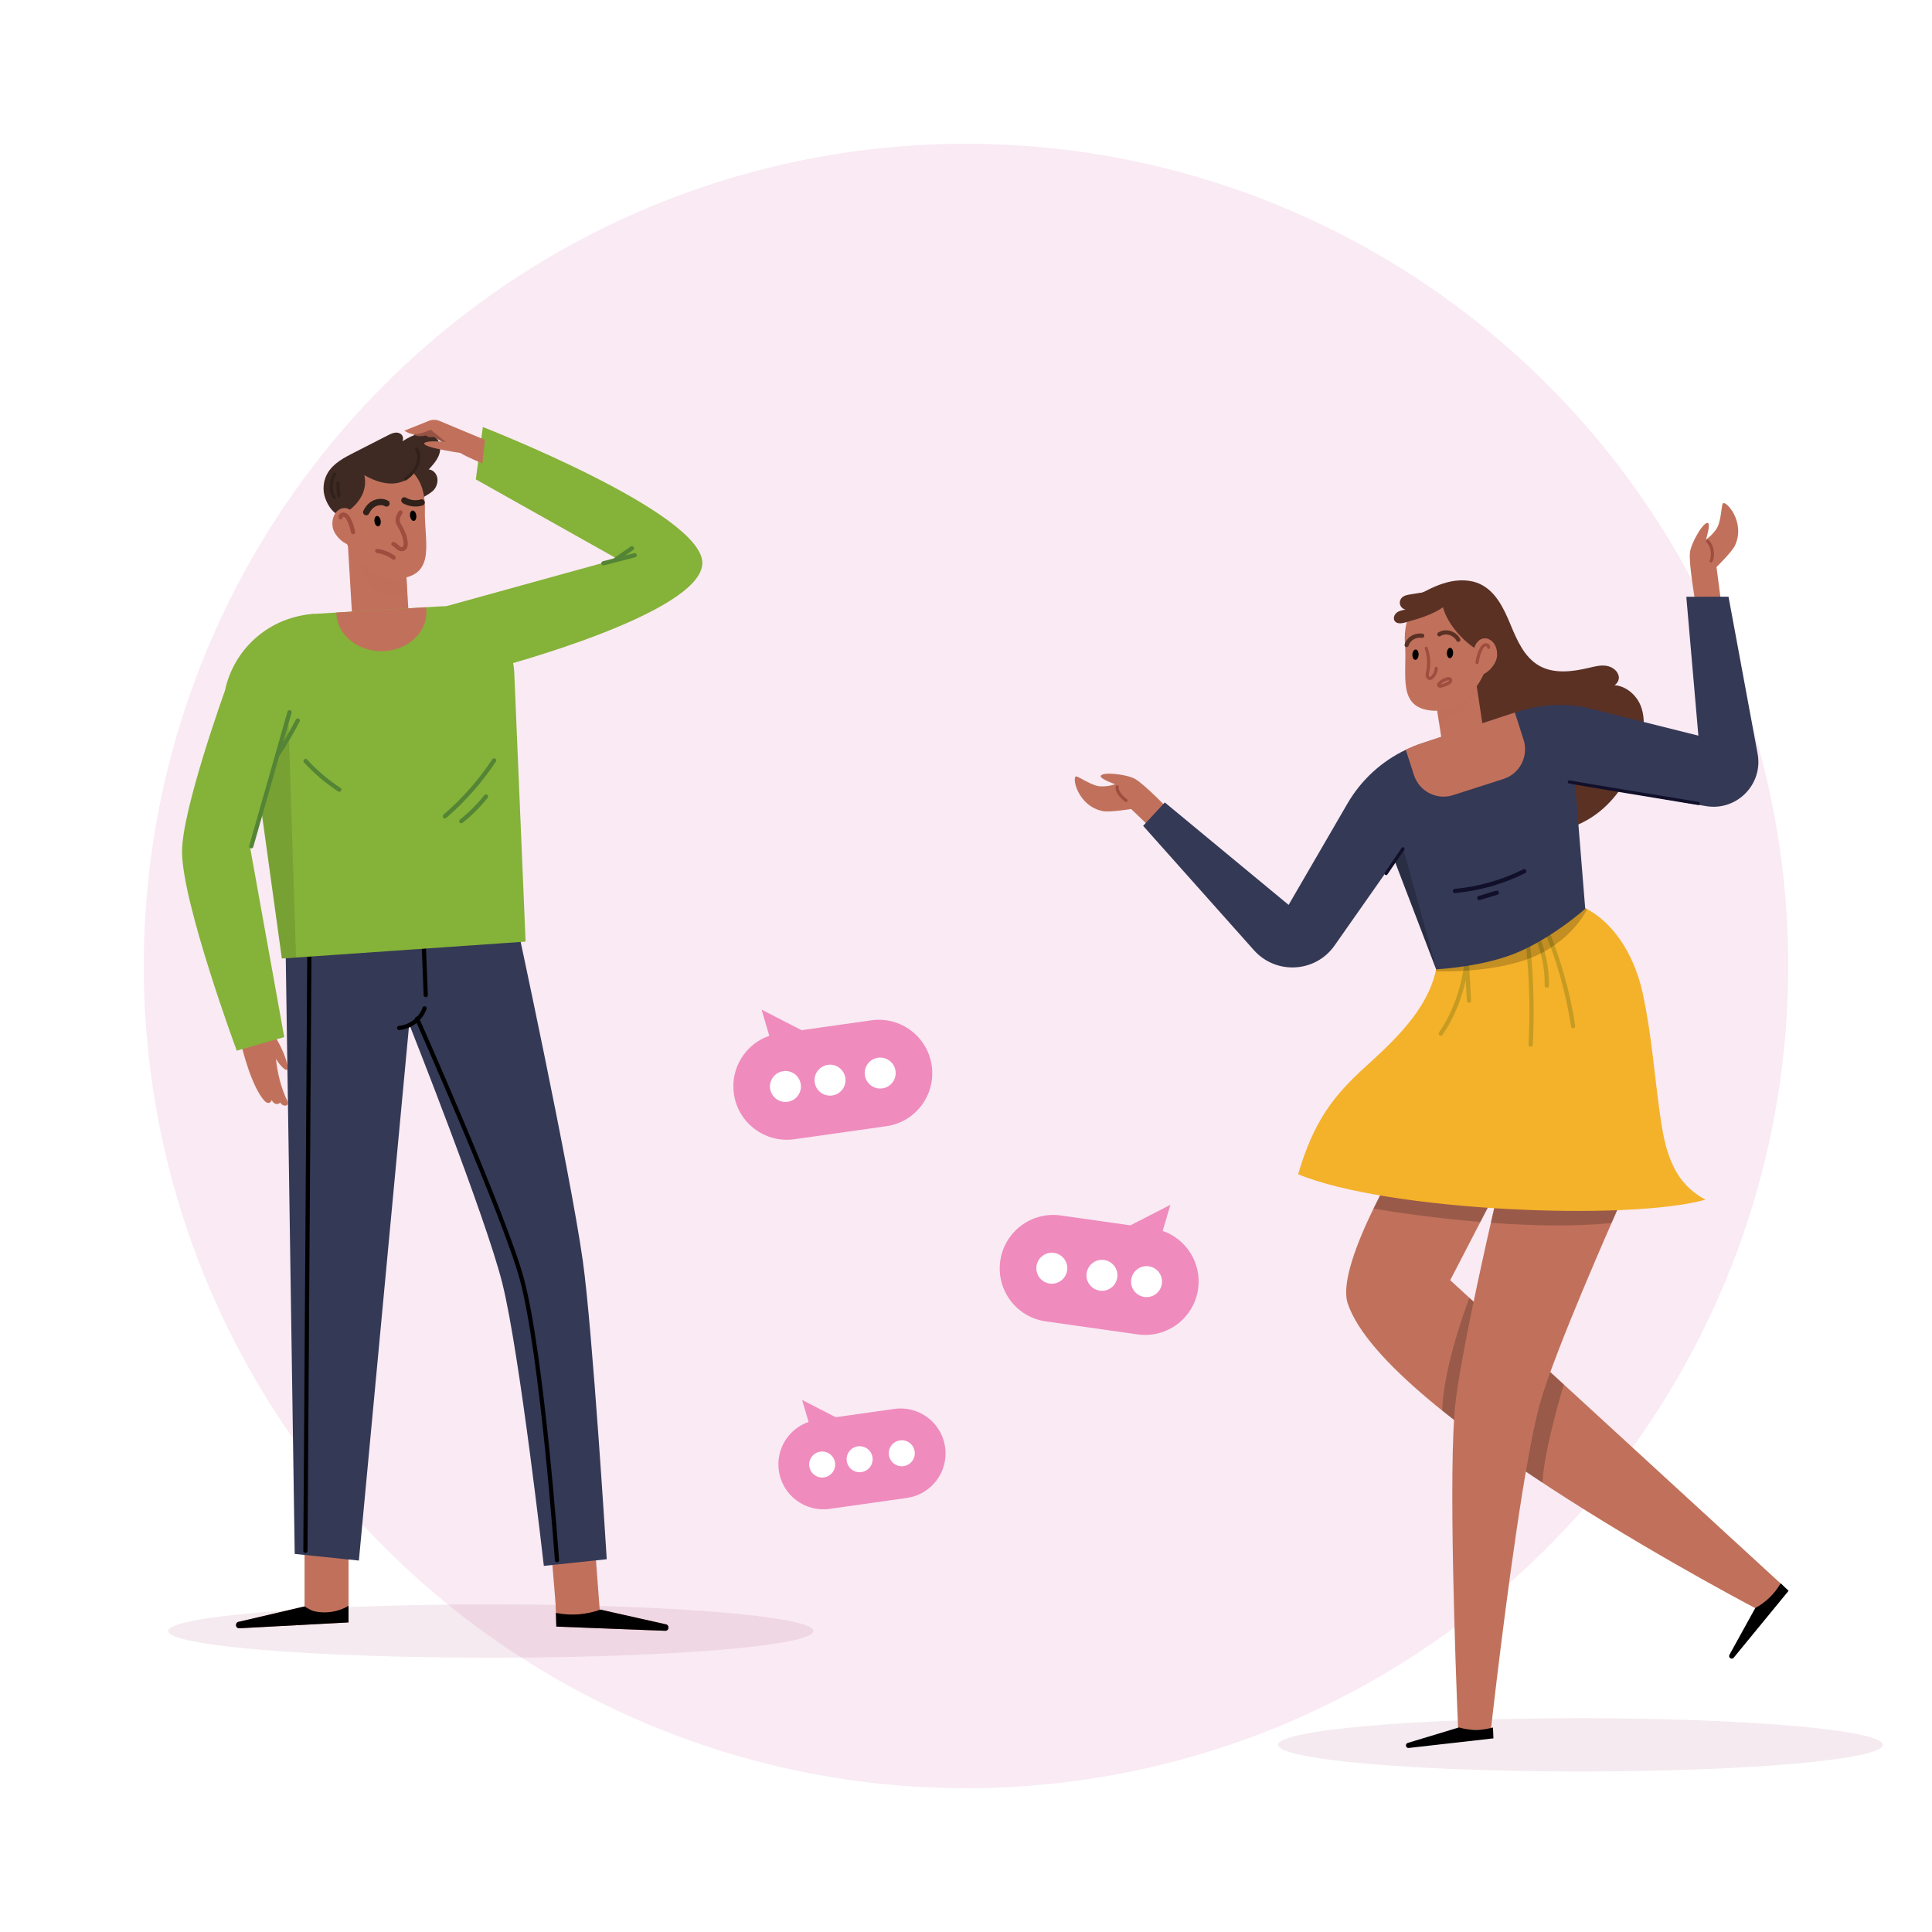 <?xml version="1.0" encoding="utf-8"?>
<!-- Generator: Adobe Illustrator 27.5.0, SVG Export Plug-In . SVG Version: 6.00 Build 0)  -->
<svg version="1.1" xmlns="http://www.w3.org/2000/svg" xmlns:xlink="http://www.w3.org/1999/xlink" x="0px" y="0px"
	 viewBox="0 0 500 500" style="enable-background:new 0 0 500 500;" xml:space="preserve">
<g id="BACKGROUND">
	<rect style="fill:#FFFFFF;" width="500" height="500"/>
	<circle style="fill:#F9EAF3;" cx="250" cy="250" r="212.79"/>
</g>
<g id="OBJECTS">
	<g>
		<g>
			<path style="fill:#EF8BBD;" d="M241.133,275.819L241.133,275.819c-1.072-7.567-8.075-12.833-15.642-11.761l-18.043,2.555
				l-10.336-5.309l1.981,6.757c-6.13,2.123-10.104,8.345-9.16,15.009l0,0c1.072,7.567,8.075,12.833,15.642,11.762l23.798-3.37
				C236.939,290.389,242.205,283.386,241.133,275.819z"/>
			<g>
				<path style="fill:#FFFFFF;" d="M199.307,281.742c0.31,2.19,2.337,3.715,4.528,3.405c2.19-0.31,3.715-2.337,3.405-4.528
					c-0.31-2.19-2.337-3.715-4.528-3.405C200.521,277.524,198.997,279.551,199.307,281.742z"/>
				<path style="fill:#FFFFFF;" d="M210.845,280.108c0.31,2.19,2.337,3.715,4.528,3.405c2.19-0.31,3.715-2.337,3.405-4.528
					c-0.31-2.19-2.337-3.715-4.528-3.405S210.535,277.917,210.845,280.108z"/>
				<path style="fill:#FFFFFF;" d="M223.826,278.27c0.31,2.191,2.337,3.715,4.528,3.405c2.191-0.31,3.715-2.337,3.405-4.528
					s-2.337-3.715-4.528-3.405C225.04,274.052,223.516,276.079,223.826,278.27z"/>
			</g>
		</g>
		<g>
			<path style="fill:#EF8BBD;" d="M244.594,374.514L244.594,374.514c-0.901-6.36-6.786-10.785-13.146-9.885l-15.164,2.147
				l-8.687-4.462l1.665,5.679c-5.152,1.784-8.492,7.013-7.699,12.614v0c0.901,6.36,6.786,10.785,13.146,9.885l20-2.832
				C241.069,386.759,245.495,380.873,244.594,374.514z"/>
			<g>
				<path style="fill:#FFFFFF;" d="M209.442,379.491c0.261,1.841,1.964,3.122,3.805,2.861c1.841-0.261,3.122-1.964,2.861-3.805
					s-1.964-3.122-3.805-2.861C210.463,375.947,209.181,377.65,209.442,379.491z"/>
				<path style="fill:#FFFFFF;" d="M219.139,378.118c0.261,1.841,1.964,3.122,3.805,2.861c1.841-0.261,3.122-1.965,2.861-3.806
					s-1.964-3.122-3.805-2.861C220.16,374.573,218.879,376.277,219.139,378.118z"/>
				<path style="fill:#FFFFFF;" d="M230.049,376.573c0.261,1.841,1.965,3.122,3.805,2.861c1.841-0.261,3.122-1.964,2.861-3.805
					c-0.261-1.841-1.964-3.122-3.805-2.861C231.069,373.029,229.788,374.732,230.049,376.573z"/>
			</g>
		</g>
		<g>
			<path style="fill:#EF8BBD;" d="M258.867,326.324L258.867,326.324c1.072-7.567,8.075-12.833,15.642-11.762l18.043,2.555
				l10.336-5.309l-1.981,6.757c6.13,2.123,10.104,8.345,9.16,15.009v0c-1.072,7.567-8.075,12.833-15.642,11.761l-23.798-3.37
				C263.061,340.895,257.795,333.892,258.867,326.324z"/>
			<g>
				<path style="fill:#FFFFFF;" d="M300.693,332.247c-0.31,2.191-2.337,3.715-4.528,3.405c-2.191-0.31-3.715-2.337-3.405-4.528
					c0.31-2.191,2.337-3.715,4.528-3.405C299.479,328.029,301.003,330.057,300.693,332.247z"/>
				<path style="fill:#FFFFFF;" d="M289.155,330.613c-0.31,2.19-2.337,3.715-4.528,3.405c-2.191-0.31-3.715-2.337-3.405-4.528
					c0.31-2.191,2.337-3.715,4.528-3.405S289.465,328.423,289.155,330.613z"/>
				<path style="fill:#FFFFFF;" d="M276.174,328.775c-0.31,2.191-2.337,3.715-4.528,3.405c-2.19-0.31-3.715-2.337-3.405-4.528
					c0.31-2.19,2.337-3.715,4.528-3.405C274.96,324.557,276.484,326.585,276.174,328.775z"/>
			</g>
		</g>
	</g>
	<g>
		<path style="fill:#5B3124;" d="M366.337,154.324c2.617-1.417,5.266-2.847,8.143-3.607c2.878-0.76,6.052-0.797,8.724,0.513
			c3.955,1.939,6.008,6.3,7.698,10.367c1.69,4.068,3.563,8.46,7.38,10.657c3.845,2.213,8.654,1.598,12.969,0.57
			c1.482-0.353,3.006-0.75,4.51-0.509c1.504,0.241,2.996,1.316,3.185,2.827c0.188,1.512-1.532,3.063-2.877,2.348
			c3.533-0.891,7.229,1.788,8.551,5.184c1.322,3.396,0.781,7.23-0.224,10.733c-1.718,5.987-4.817,11.68-9.473,15.818
			c-4.655,4.138-10.955,6.593-17.151,5.95c-6.195-0.644-12.105-4.644-14.368-10.448c-2.063-5.291-1.035-11.272-2.194-16.83
			C378.854,176.589,367.81,168.274,366.337,154.324z"/>
		<path style="opacity:0.1;fill:#912C5A;" d="M487.281,451.564c0,3.808-35.032,6.896-78.246,6.896
			c-43.214,0-78.245-3.087-78.245-6.896c0-3.808,35.032-6.896,78.245-6.896C452.249,444.668,487.281,447.756,487.281,451.564z"/>
		<path style="fill:#C1715B;" d="M438.557,154.641c0,0-1.491-8.696-1.207-11.597c0.25-2.557,3.795-8.598,4.767-7.604
			c0.515,0.527-0.596,4.178-0.596,4.178s1.53-0.976,2.718-2.778c1.216-1.844,1.238-6.022,1.617-6.533
			c0.722-0.975,6.019,4.794,3.143,10.897c-0.769,1.632-4.767,5.542-4.767,5.542l1.073,8.237L438.557,154.641z"/>
		<path style="fill:#C1715B;" d="M364.937,295.528c0,0-19.597,31.452-16.144,41.804c9.733,29.184,107.258,79.804,107.258,79.804
			l5.356-6.799l-86.092-79.022l14.818-28.6L364.937,295.528z"/>
		<path style="opacity:0.2;" d="M378.517,369.177l7.48-28.057l-5.72-5.25c-1.599,4.235-6.682,18.47-7.049,29.175
			C374.941,366.422,376.707,367.801,378.517,369.177z"/>
		<path style="opacity:0.2;" d="M398.144,352.27l-7.126,25.941c2.694,1.86,5.424,3.699,8.166,5.506
			c0.418-7.388,3.664-19.141,5.546-25.402L398.144,352.27z"/>
		<path style="fill:#C1715B;" d="M422.88,303.415c0,0-11.952,26.403-19.391,45.645c-1.193,3.076-2.27,5.969-3.164,8.544
			c-0.786,2.276-1.43,4.302-1.89,5.983c-0.969,3.564-1.992,8.51-3.015,14.235c-0.495,2.751-0.989,5.678-1.477,8.713
			c-4.228,26.322-8.096,61.099-8.096,61.099l-8.476,0.115c0,0-2.29-52.217-1.24-76.912v-0.007c0.102-2.493,0.244-4.709,0.42-6.558
			c0.027-0.264,0.054-0.542,0.088-0.827c0.623-5.705,2.297-14.709,4.234-24.154c0.413-2.039,0.847-4.099,1.281-6.152
			c3.564-16.762,7.453-32.975,7.453-32.975L422.88,303.415z"/>
		<path style="opacity:0.2;" d="M355.444,312.811c6.121,1.001,16.302,2.487,27.678,3.436l5.879-11.347l-28.724-1.361
			C358.775,306.25,357.079,309.444,355.444,312.811z"/>
		<path style="opacity:0.2;" d="M388.492,304.875c-0.677,2.89-1.613,6.923-2.669,11.585c10.319,0.767,21.402,1.031,31.238,0.07
			c1.85-4.23,3.419-7.76,4.46-10.09L388.492,304.875z"/>
		<path style="fill:#C1715B;" d="M302.457,209.472c0,0-6.122-6.353-8.628-7.843c-2.208-1.314-9.175-2.037-8.95-0.665
			c0.119,0.727,3.719,1.995,3.719,1.995s-1.693,0.654-3.849,0.544c-2.206-0.113-5.585-2.57-6.22-2.568
			c-1.213,0.004,0.296,7.689,6.916,8.989c1.77,0.347,7.289-0.556,7.289-0.556l6,5.745L302.457,209.472z"/>
		<path style="fill:#F4B12A;" d="M441.376,310.475c-19.818,5.583-82.346,3.001-105.422-6.585
			c4.024-13.645,9.038-20.197,17.311-27.711c7.737-7.019,15.996-14.797,18.3-24.818c0.068-0.298,0.129-0.596,0.183-0.894
			c0.081-0.406,0.149-0.82,0.21-1.233c5.854-2.737,28.863-13.164,36.058-15.19c0.488,0.183,0.969,0.379,1.436,0.596
			c0.434,0.197,0.86,0.407,1.28,0.637c7.907,4.275,12.677,13.368,14.526,22.331c2.073,9.939,2.758,18.91,4.099,28.998
			C430.691,296.667,432.27,305.624,441.376,310.475z"/>
		<g>
			
				<path style="fill:none;stroke:#C69B22;stroke-width:1.091;stroke-linecap:round;stroke-linejoin:round;stroke-miterlimit:10;" d="
				M372.865,267.494c3.935-5.64,6.003-12.559,6.741-18.628c0.192,3.371,0.383,6.742,0.575,10.112"/>
			
				<path style="fill:none;stroke:#C69B22;stroke-width:1.091;stroke-linecap:round;stroke-linejoin:round;stroke-miterlimit:10;" d="
				M395.373,243.796c0.974,8.81,1.229,17.699,0.763,26.55"/>
			
				<path style="fill:none;stroke:#C69B22;stroke-width:1.091;stroke-linecap:round;stroke-linejoin:round;stroke-miterlimit:10;" d="
				M399.983,240.191c3.409,8.12,5.813,16.661,7.139,25.367"/>
			
				<path style="fill:none;stroke:#C69B22;stroke-width:1.091;stroke-linecap:round;stroke-linejoin:round;stroke-miterlimit:10;" d="
				M397.201,241.054c2.111,4.344,3.188,9.187,3.115,14.016"/>
		</g>
		<path style="opacity:0.2;" d="M410.731,235.277c-1.158,2.303-4.133,6.931-10.644,10.745c-9.106,5.332-23.537,5.468-28.524,5.339
			c0.068-0.298,0.129-0.596,0.183-0.894l37.704-15.827C409.885,234.836,410.311,235.046,410.731,235.277z"/>
		<g>
			<path style="fill:#343956;" d="M441.518,208.622l-33.883-5.773l2.622,32.338c0,0-7.819,7.012-16.979,11.064
				c-8.747,3.869-20.441,4.539-21.525,4.594c-0.02,0.007-0.04,0.007-0.054,0.007c-0.02,0-0.027,0-0.027,0l-0.115-0.305
				l-10.61-27.731l-0.074-0.196l-15.475,22.06c-4.939,7.06-15.143,7.656-20.895,1.213l-28.659-32.169l5.603-6.057l32.047,26.518
				l15.217-26.207c3.53-6.077,8.801-10.942,15.095-13.923c1.335-0.623,2.69-1.172,4.099-1.646l24.133-7.968l0.786-0.257
				c5.603-1.836,11.565-2.222,17.338-1.145l29.377,7.344l-3.123-35.936l10.922-0.027l7.534,40.658
				C456.329,202.998,449.459,209.957,441.518,208.622z"/>
		</g>
		<path d="M364.53,452.378l21.97-2.491l-0.118-2.807c-0.086,0.006-0.171,0.03-0.255,0.053c-2.897,0.781-5.668,0.75-8.562-0.076
			l-0.067,0.022l-13.082,3.959C363.614,451.184,363.701,452.387,364.53,452.378z"/>
		<path d="M448.64,429.062l14.249-17.369l-2.044-1.928c-0.057,0.064-0.101,0.14-0.146,0.216c-1.529,2.582-3.791,4.743-6.439,6.172
			l-0.033,0.063l-6.604,11.967C447.15,428.846,448.053,429.647,448.64,429.062z"/>
		<path style="fill:none;stroke:#110F29;stroke-width:0.818;stroke-linecap:round;stroke-linejoin:round;stroke-miterlimit:10;" d="
			M439.5,207.928c-8.123-1.346-30.398-4.973-33.363-5.565"/>
		<polygon style="opacity:0.2;" points="371.835,251.09 371.699,250.805 371.557,250.501 360.947,222.77 363.217,219.802 
			371.754,250.799 		"/>
		
			<line style="fill:none;stroke:#110F29;stroke-width:0.818;stroke-linecap:round;stroke-linejoin:round;stroke-miterlimit:10;" x1="363.091" y1="219.661" x2="358.722" y2="226.074"/>
		
			<path style="fill:none;stroke:#110F29;stroke-width:1.091;stroke-linecap:round;stroke-linejoin:round;stroke-miterlimit:10;" d="
			M376.546,230.58c6.219-0.575,12.329-2.314,17.92-5.099"/>
		
			<path style="fill:none;stroke:#110F29;stroke-width:1.091;stroke-linecap:round;stroke-linejoin:round;stroke-miterlimit:10;" d="
			M382.837,232.401c1.506-0.457,3.012-0.915,4.519-1.372"/>
		<path style="fill:none;stroke:#9E4D3F;stroke-width:0.818;stroke-linecap:round;stroke-linejoin:round;stroke-miterlimit:10;" d="
			M289.137,203.628c-0.269,1.132,1.131,2.691,2.288,3.528"/>
		<path style="fill:none;stroke:#9E4D3F;stroke-width:0.818;stroke-linecap:round;stroke-linejoin:round;stroke-miterlimit:10;" d="
			M441.933,140.069c1.649,1.667,1.324,4.464,0.891,5.076"/>
		<g>
			<path style="fill:#C1715B;" d="M394.304,191.455l-2.265-7.059l-8.415,2.777l-2.034-13.429l-10.992,7.136l1.152,1.763l0.066,0.379
				l0.559,3.697l0.243,1.588l0.356,2.381l-5.068,1.673c-1.407,0.477-2.766,1.025-4.102,1.645l2.122,6.558
				c1.359,4.245,5.89,6.581,10.111,5.222l13.068-4.197C393.326,200.231,395.663,195.7,394.304,191.455z"/>
			<path style="opacity:0.5;fill:#C1715B;" d="M381.699,177.034c0,0,0.218,4.549-3.607,7.43c-1.865,1.426-4.077,2.105-5.717,2.255
				l-0.559-3.697l0.086-0.195L381.699,177.034z"/>
		</g>
		<path style="fill:#C1715B;" d="M385.269,169.275c0.512-7.971-4.565-14.786-11.34-15.221c-6.775-0.436-10.927,4.602-10.322,12.624
			c0.6,7.965-2.142,16.467,7.04,17.234C377.412,184.477,384.757,177.246,385.269,169.275z"/>
		<path d="M376.066,169.03c0.029-0.74-0.308-1.354-0.752-1.371c-0.444-0.017-0.827,0.569-0.856,1.309
			c-0.029,0.74,0.308,1.354,0.752,1.371C375.654,170.356,376.037,169.77,376.066,169.03z"/>
		<path d="M367.134,169.458c0.029-0.74-0.308-1.354-0.752-1.371c-0.444-0.017-0.827,0.569-0.856,1.309
			c-0.029,0.74,0.308,1.354,0.752,1.371C366.722,170.784,367.105,170.198,367.134,169.458z"/>
		
			<path style="fill:none;stroke:#5B3124;stroke-width:1.091;stroke-linecap:round;stroke-linejoin:round;stroke-miterlimit:10;" d="
			M368.07,164.524c-2.185-0.232-3.643,1.026-4.028,2.391"/>
		<path style="fill:none;stroke:#9E4D3F;stroke-width:0.818;stroke-linecap:round;stroke-linejoin:round;stroke-miterlimit:10;" d="
			M369.111,167.77c0.678,1.976,0.804,4.139,0.361,6.18c-0.069,0.32-0.153,0.648-0.096,0.97c0.057,0.322,0.3,0.639,0.627,0.659
			c0.262,0.016,0.497-0.156,0.684-0.341c0.602-0.596,0.967-1.424,1.002-2.271"/>
		<path style="fill:none;stroke:#9E4D3F;stroke-width:0.818;stroke-linecap:round;stroke-linejoin:round;stroke-miterlimit:10;" d="
			M374.555,175.687c-0.731,0.194-1.412,0.571-1.964,1.087c-0.171,0.16-0.341,0.395-0.243,0.607c0.115,0.248,0.473,0.223,0.735,0.147
			c0.545-0.158,1.077-0.363,1.587-0.613c0.214-0.105,0.429-0.222,0.58-0.405c0.151-0.184,0.223-0.451,0.119-0.665
			C375.264,175.632,374.964,175.579,374.555,175.687z"/>
		<path style="fill:#5B3124;" d="M372.296,152.652c-2.426,0.39-4.853,0.781-7.279,1.171c-0.836,0.135-1.745,0.308-2.3,0.948
			c-0.42,0.484-0.556,1.198-0.343,1.802c0.213,0.605,0.767,1.076,1.398,1.189c-0.813,0.133-1.665,0.283-2.31,0.796
			c-0.645,0.513-0.98,1.516-0.494,2.181c0.578,0.792,1.787,0.611,2.731,0.348c3.521-0.984,7.126-2.007,10.086-4.153
			c0.648-0.47,1.276-1.01,1.643-1.722c0.367-0.712,0.424-1.63-0.038-2.284C374.926,152.275,373.963,152.384,372.296,152.652z"/>
		<path style="fill:#5B3124;" d="M373.145,154.188c-0.448,5.11,4.573,11.021,8.557,13.583c0.815-1.901,2.169-2.618,4.523-2.537
			c0.88-3.145-0.09-6.736-2.433-9.01C381.448,153.949,377.16,151.566,373.145,154.188z"/>
		
			<path style="fill:none;stroke:#5B3124;stroke-width:1.091;stroke-linecap:round;stroke-linejoin:round;stroke-miterlimit:10;" d="
			M372.499,164.159c1.786-1.131,4.063-0.189,4.912,1.411"/>
		<g>
			<path style="fill:#C1715B;" d="M387.414,169.956c0.287-2.388-0.986-4.506-2.843-4.729c-1.858-0.224-3.116,1.589-3.403,3.978
				c-0.287,2.388-0.125,5.136,1.286,5.517C384.113,175.17,387.126,172.345,387.414,169.956z"/>
			
				<path style="fill:none;stroke:#9E4D3F;stroke-width:0.818;stroke-linecap:round;stroke-linejoin:round;stroke-miterlimit:10;" d="
				M385.255,167.531c0.03-0.298-0.217-0.577-0.508-0.645c-0.291-0.067-0.602,0.045-0.834,0.234s-0.395,0.448-0.539,0.71
				c-0.613,1.117-0.933,2.373-1.114,3.633"/>
		</g>
	</g>
	<g>
		<ellipse style="opacity:0.1;fill:#912C5A;" cx="127.016" cy="422.115" rx="83.499" ry="6.898"/>
		<polygon style="fill:#C1715B;" points="105.791,159.53 91.19,160.392 89.999,140.382 104.608,139.513 105.065,147.259 
			105.409,153.065 		"/>
		<rect x="78.821" y="399.29" style="fill:#C1715B;" width="11.379" height="16.798"/>
		<polygon style="fill:#C1715B;" points="143.911,416.52 142.525,399.78 153.866,398.84 155.252,417.207 		"/>
		<path style="fill:#343956;" d="M133.356,237.265c0,0,14.14,65.407,17.476,89.059c2.528,17.923,6.191,77.204,6.191,77.204
			l-16.28,1.717c0,0-6.252-55.227-10.745-73.159c-4.328-17.274-24.1-67.03-24.1-67.03l-13.02,138.815l-16.606-1.717l-2.386-158.867
			L133.356,237.265z"/>
		
			<path style="fill:none;stroke:#000000;stroke-width:1.091;stroke-linecap:round;stroke-linejoin:round;stroke-miterlimit:10;" d="
			M109.572,242.004c0.203,5.171,0.406,10.342,0.609,15.513"/>
		
			<line style="fill:none;stroke:#000000;stroke-width:1.091;stroke-linecap:round;stroke-linejoin:round;stroke-miterlimit:10;" x1="80.066" y1="246.677" x2="79.043" y2="401.347"/>
		<path style="fill:#85B238;" d="M136.021,243.686l-63.074,4.378l-9.45-68.254c-1.431-10.339,7.174-20.179,17.578-20.916
			l5.982-0.368l3.295-0.195l19.898-1.171l1.517-0.087l2.016-0.13c10.144-0.715,18.879,7.088,19.312,17.253L136.021,243.686z"/>
		<path style="fill:#85B238;" d="M113.873,157.331l45.904-12.688l-36.634-20.583l1.821-13.547c0,0,57.074,22.261,56.801,35.272
			c-0.273,13.01-52.774,26.875-52.774,26.875L113.873,157.331z"/>
		<path style="opacity:0.5;fill:#C1715B;" d="M105.409,153.065c-1.131,0.854-2.779,1.319-5.206,0.862
			c-6.285-1.199-7.739-9.754-7.739-9.754l12.601,3.087L105.409,153.065z"/>
		<path style="fill:#C1715B;" d="M62.64,271.113c0,0,2.333,9.833,5.726,13.705c0.842,0.961,1.687,0.722,1.958-0.128
			c0.552,1.237,1.67,1.259,2.202,0.639c0.366,0.824,1.861,1.287,2.069,0.076c-2.095-4.135-2.822-8.227-3.192-11.403
			c0.615,1.154,2.502,3.426,2.952,2.762c0.592-0.875-1.793-7.274-4.35-9.944C68.022,268.297,62.64,271.113,62.64,271.113z"/>
		<path style="fill:#85B238;" d="M81.303,158.861l-1.387,0.155c-10.719,1.201-19.46,9.138-21.687,19.692
			c0,0-11.161,30.937-11.118,41.734c0.054,13.346,14.159,51.471,14.159,51.471l12.29-3.516l-8.826-49.018L81.303,158.861z"/>
		<g>
			<path style="fill:#3F2A23;" d="M113.505,114.16c-0.737-1.342-2.351-2.031-3.882-2.013c-1.531,0.018-2.993,0.634-4.336,1.372
				c-0.389,0.214-0.751,0.449-1.124,0.678c0.182-0.467,0.206-0.993-0.032-1.425c-0.335-0.606-1.099-0.867-1.788-0.807
				c-0.689,0.06-1.325,0.381-1.942,0.695c-2.952,1.506-5.904,3.012-8.856,4.518c-2.549,1.3-5.228,2.719-6.707,5.168
				c-1.162,1.924-1.425,4.367-0.698,6.494c0.727,2.127,2.29,4.49,4.527,4.708c4.855,0.473,18.273-2.362,23.208-6.374
				c0.936-0.761,1.439-2.042,1.338-3.243c-0.101-1.202-1.05-2.361-2.253-2.438c0.939-1.021,1.894-2.064,2.475-3.323
				C114.015,116.91,114.173,115.376,113.505,114.16z"/>
		</g>
		<path style="fill:#C1715B;" d="M88.233,135.639c-0.902-8.019,3.892-15.142,10.708-15.909c6.816-0.767,11.249,4.116,11.027,12.24
			c-0.22,8.067,2.958,16.514-6.271,17.732C96.897,150.6,89.136,143.658,88.233,135.639z"/>
		<path style="fill:#3F2A23;" d="M93.288,120.81c1.559,2.098,1.52,5.102,0.352,7.44c-1.169,2.338-3.305,4.071-5.623,5.277
			C86.754,129.189,88.161,124.189,93.288,120.81z"/>
		<path style="fill:#3F2A23;" d="M91.979,120.647c0.6,1.322,1.911,2.163,3.208,2.816c1.969,0.991,4.124,1.735,6.328,1.678
			c2.204-0.057,4.465-1.018,5.689-2.852c0.565-0.848,0.879-1.996,0.361-2.874c-0.332-0.564-0.943-0.904-1.555-1.134
			c-2.23-0.84-4.729-0.544-7.03,0.074C96.678,118.973,94.458,119.901,91.979,120.647z"/>
		<path style="fill:#C1715B;" d="M86.101,136.43c-0.406-2.396,0.777-4.595,2.641-4.91c1.864-0.315,3.222,1.453,3.627,3.85
			c0.405,2.396,0.375,5.177-1.031,5.63C89.684,141.532,86.507,138.827,86.101,136.43z"/>
		<g>
			<path style="fill:#965344;" d="M106.803,112.222c0,0,0.803,1.155,3.417,0.461c0,0,0.705,0.759,1.981,0.367l7.127,4.125
				l-7.365-6.578L106.803,112.222z"/>
			<path style="fill:#C1715B;" d="M125.502,113.836l-11.819-4.924c-0.839-0.35-1.782-0.356-2.626-0.019l-6.389,2.556
				c0,0,1.354,1.063,3.017,0.929c1.334-0.108,3.803-1.181,3.803-1.181s5.896,4.966,8.073,6.274c1.276,0.767,5.269,2.468,5.269,2.468
				L125.502,113.836z"/>
			<path style="fill:#C1715B;" d="M118.668,114.621c0,0-8.832-0.998-8.882,0.176c-0.05,1.174,11.022,2.671,11.022,2.671
				L118.668,114.621z"/>
		</g>
		<path style="fill:#C1715B;" d="M172.218,422.048l-28.242-1.084l-0.108-3.533l-0.108-3.49l11.618,2.623l0.087,0.022l16.776,3.771
			C173.258,420.466,173.258,421.983,172.218,422.048z"/>
		<path style="fill:#C1715B;" d="M90.2,413.075v6.806l-28.351,1.517c-1.019-0.065-1.04-1.582,0-1.69l16.972-3.967l0.108-0.022
			L90.2,413.075z"/>
		<path d="M90.2,415.568v4.313l-28.351,1.517c-1.019-0.065-1.04-1.582,0-1.69l16.972-3.967c0,0,1.618,1.039,2.449,1.236
			c2.666,0.629,5.57,0.282,7.998-0.889C89.593,415.936,89.897,415.763,90.2,415.568z"/>
		<path d="M172.218,422.048l-28.242-1.084l-0.108-3.533c0.108,0,0.217,0.022,0.325,0.043c3.706,0.715,7.629,0.39,11.184-0.91
			l0.087,0.022l16.776,3.771C173.258,420.466,173.258,421.983,172.218,422.048z"/>
		<path style="fill:#C1715B;" d="M110.358,158.482c0,5.549-5.224,10.035-11.661,10.035c-6.394,0-11.618-4.465-11.639-9.992
			l3.295-0.195l19.898-1.171C110.336,157.593,110.358,158.027,110.358,158.482z"/>
		<path d="M96.911,134.991c-0.105-0.741,0.17-1.392,0.615-1.455c0.445-0.063,0.89,0.486,0.995,1.227
			c0.105,0.741-0.17,1.392-0.615,1.455C97.462,136.281,97.016,135.732,96.911,134.991z"/>
		<path d="M106.123,133.582c-0.105-0.741,0.17-1.392,0.615-1.455c0.444-0.063,0.89,0.486,0.995,1.227
			c0.105,0.741-0.17,1.392-0.615,1.455C106.674,134.872,106.228,134.323,106.123,133.582z"/>
		
			<path style="fill:none;stroke:#9E4D3F;stroke-width:1.091;stroke-linecap:round;stroke-linejoin:round;stroke-miterlimit:10;" d="
			M103.637,132.617c-0.408,0.688-0.832,1.445-0.723,2.237c0.067,0.487,0.329,0.921,0.572,1.348c0.752,1.32,1.384,2.751,1.491,4.267
			c0.022,0.307,0.021,0.623-0.074,0.916c-0.095,0.293-0.298,0.564-0.584,0.679c-0.456,0.184-0.973-0.067-1.349-0.384
			c-0.376-0.317-0.704-0.714-1.16-0.899"/>
		
			<path style="fill:none;stroke:#9E4D3F;stroke-width:1.091;stroke-linecap:round;stroke-linejoin:round;stroke-miterlimit:10;" d="
			M88.163,133.878c-0.044-0.299,0.191-0.593,0.482-0.675c0.291-0.082,0.61,0.016,0.853,0.196c0.243,0.18,0.42,0.433,0.578,0.69
			c0.672,1.097,1.056,2.349,1.3,3.613"/>
		<path style="fill:none;stroke:#30211B;stroke-width:0.818;stroke-linecap:round;stroke-linejoin:round;stroke-miterlimit:10;" d="
			M107.823,116.168c0.766,1.303,0.689,2.985,0.069,4.364s-1.722,2.489-2.926,3.403"/>
		<path style="fill:none;stroke:#30211B;stroke-width:0.818;stroke-linecap:round;stroke-linejoin:round;stroke-miterlimit:10;" d="
			M86.625,122.694c-1.182,1.795-1.225,4.274-0.107,6.109"/>
		<path style="fill:none;stroke:#30211B;stroke-width:0.818;stroke-linecap:round;stroke-linejoin:round;stroke-miterlimit:10;" d="
			M87.485,125.052c-0.038,1.107,0.04,2.218,0.231,3.31"/>
		
			<path style="fill:none;stroke:#9E4D3F;stroke-width:1.091;stroke-linecap:round;stroke-linejoin:round;stroke-miterlimit:10;" d="
			M97.618,142.586c1.621,0.233,3.132,0.847,4.26,1.731"/>
		
			<path style="fill:none;stroke:#30211B;stroke-width:1.636;stroke-linecap:round;stroke-linejoin:round;stroke-miterlimit:10;" d="
			M100.024,130.292c-0.925-0.549-2.265-0.456-3.23,0.044c-0.965,0.501-1.6,1.336-2.014,2.205"/>
		
			<path style="fill:none;stroke:#30211B;stroke-width:1.636;stroke-linecap:round;stroke-linejoin:round;stroke-miterlimit:10;" d="
			M104.649,129.499c1.274,0.779,3.032,0.992,4.463,0.54"/>
		
			<line style="fill:none;stroke:#548435;stroke-width:1.091;stroke-linecap:round;stroke-linejoin:round;stroke-miterlimit:10;" x1="156.164" y1="145.781" x2="164.253" y2="143.688"/>
		
			<line style="fill:none;stroke:#548435;stroke-width:1.091;stroke-linecap:round;stroke-linejoin:round;stroke-miterlimit:10;" x1="163.535" y1="141.898" x2="159.367" y2="144.781"/>
		
			<path style="fill:none;stroke:#548435;stroke-width:1.091;stroke-linecap:round;stroke-linejoin:round;stroke-miterlimit:10;" d="
			M127.876,196.795c-3.559,5.37-7.857,10.25-12.736,14.459"/>
		
			<path style="fill:none;stroke:#548435;stroke-width:1.091;stroke-linecap:round;stroke-linejoin:round;stroke-miterlimit:10;" d="
			M125.768,206.138c-1.881,2.351-4.023,4.493-6.374,6.374"/>
		
			<path style="fill:none;stroke:#548435;stroke-width:1.091;stroke-linecap:round;stroke-linejoin:round;stroke-miterlimit:10;" d="
			M79.086,196.952c2.583,2.818,5.519,5.312,8.718,7.405"/>
		
			<path style="fill:none;stroke:#000000;stroke-width:1.091;stroke-linecap:round;stroke-linejoin:round;stroke-miterlimit:10;" d="
			M103.31,266.025c2.911-0.246,5.589-2.313,6.567-5.066"/>
		
			<path style="fill:none;stroke:#000000;stroke-width:1.091;stroke-linecap:round;stroke-linejoin:round;stroke-miterlimit:10;" d="
			M107.947,263.655c0,0,22.711,51.094,27.095,67.323c5.294,19.596,9.102,72.79,9.102,72.79"/>
		<polygon style="opacity:0.1;" points="74.594,185.489 76.623,247.809 72.947,248.064 67.625,209.326 		"/>
		
			<path style="fill:none;stroke:#548435;stroke-width:1.091;stroke-linecap:round;stroke-linejoin:round;stroke-miterlimit:10;" d="
			M77.057,186.462c-1.533,3.019-3.256,5.942-5.155,8.745"/>
		
			<line style="fill:none;stroke:#548435;stroke-width:1.091;stroke-linecap:round;stroke-linejoin:round;stroke-miterlimit:10;" x1="74.929" y1="184.316" x2="65.025" y2="219.018"/>
	</g>
</g>
</svg>
